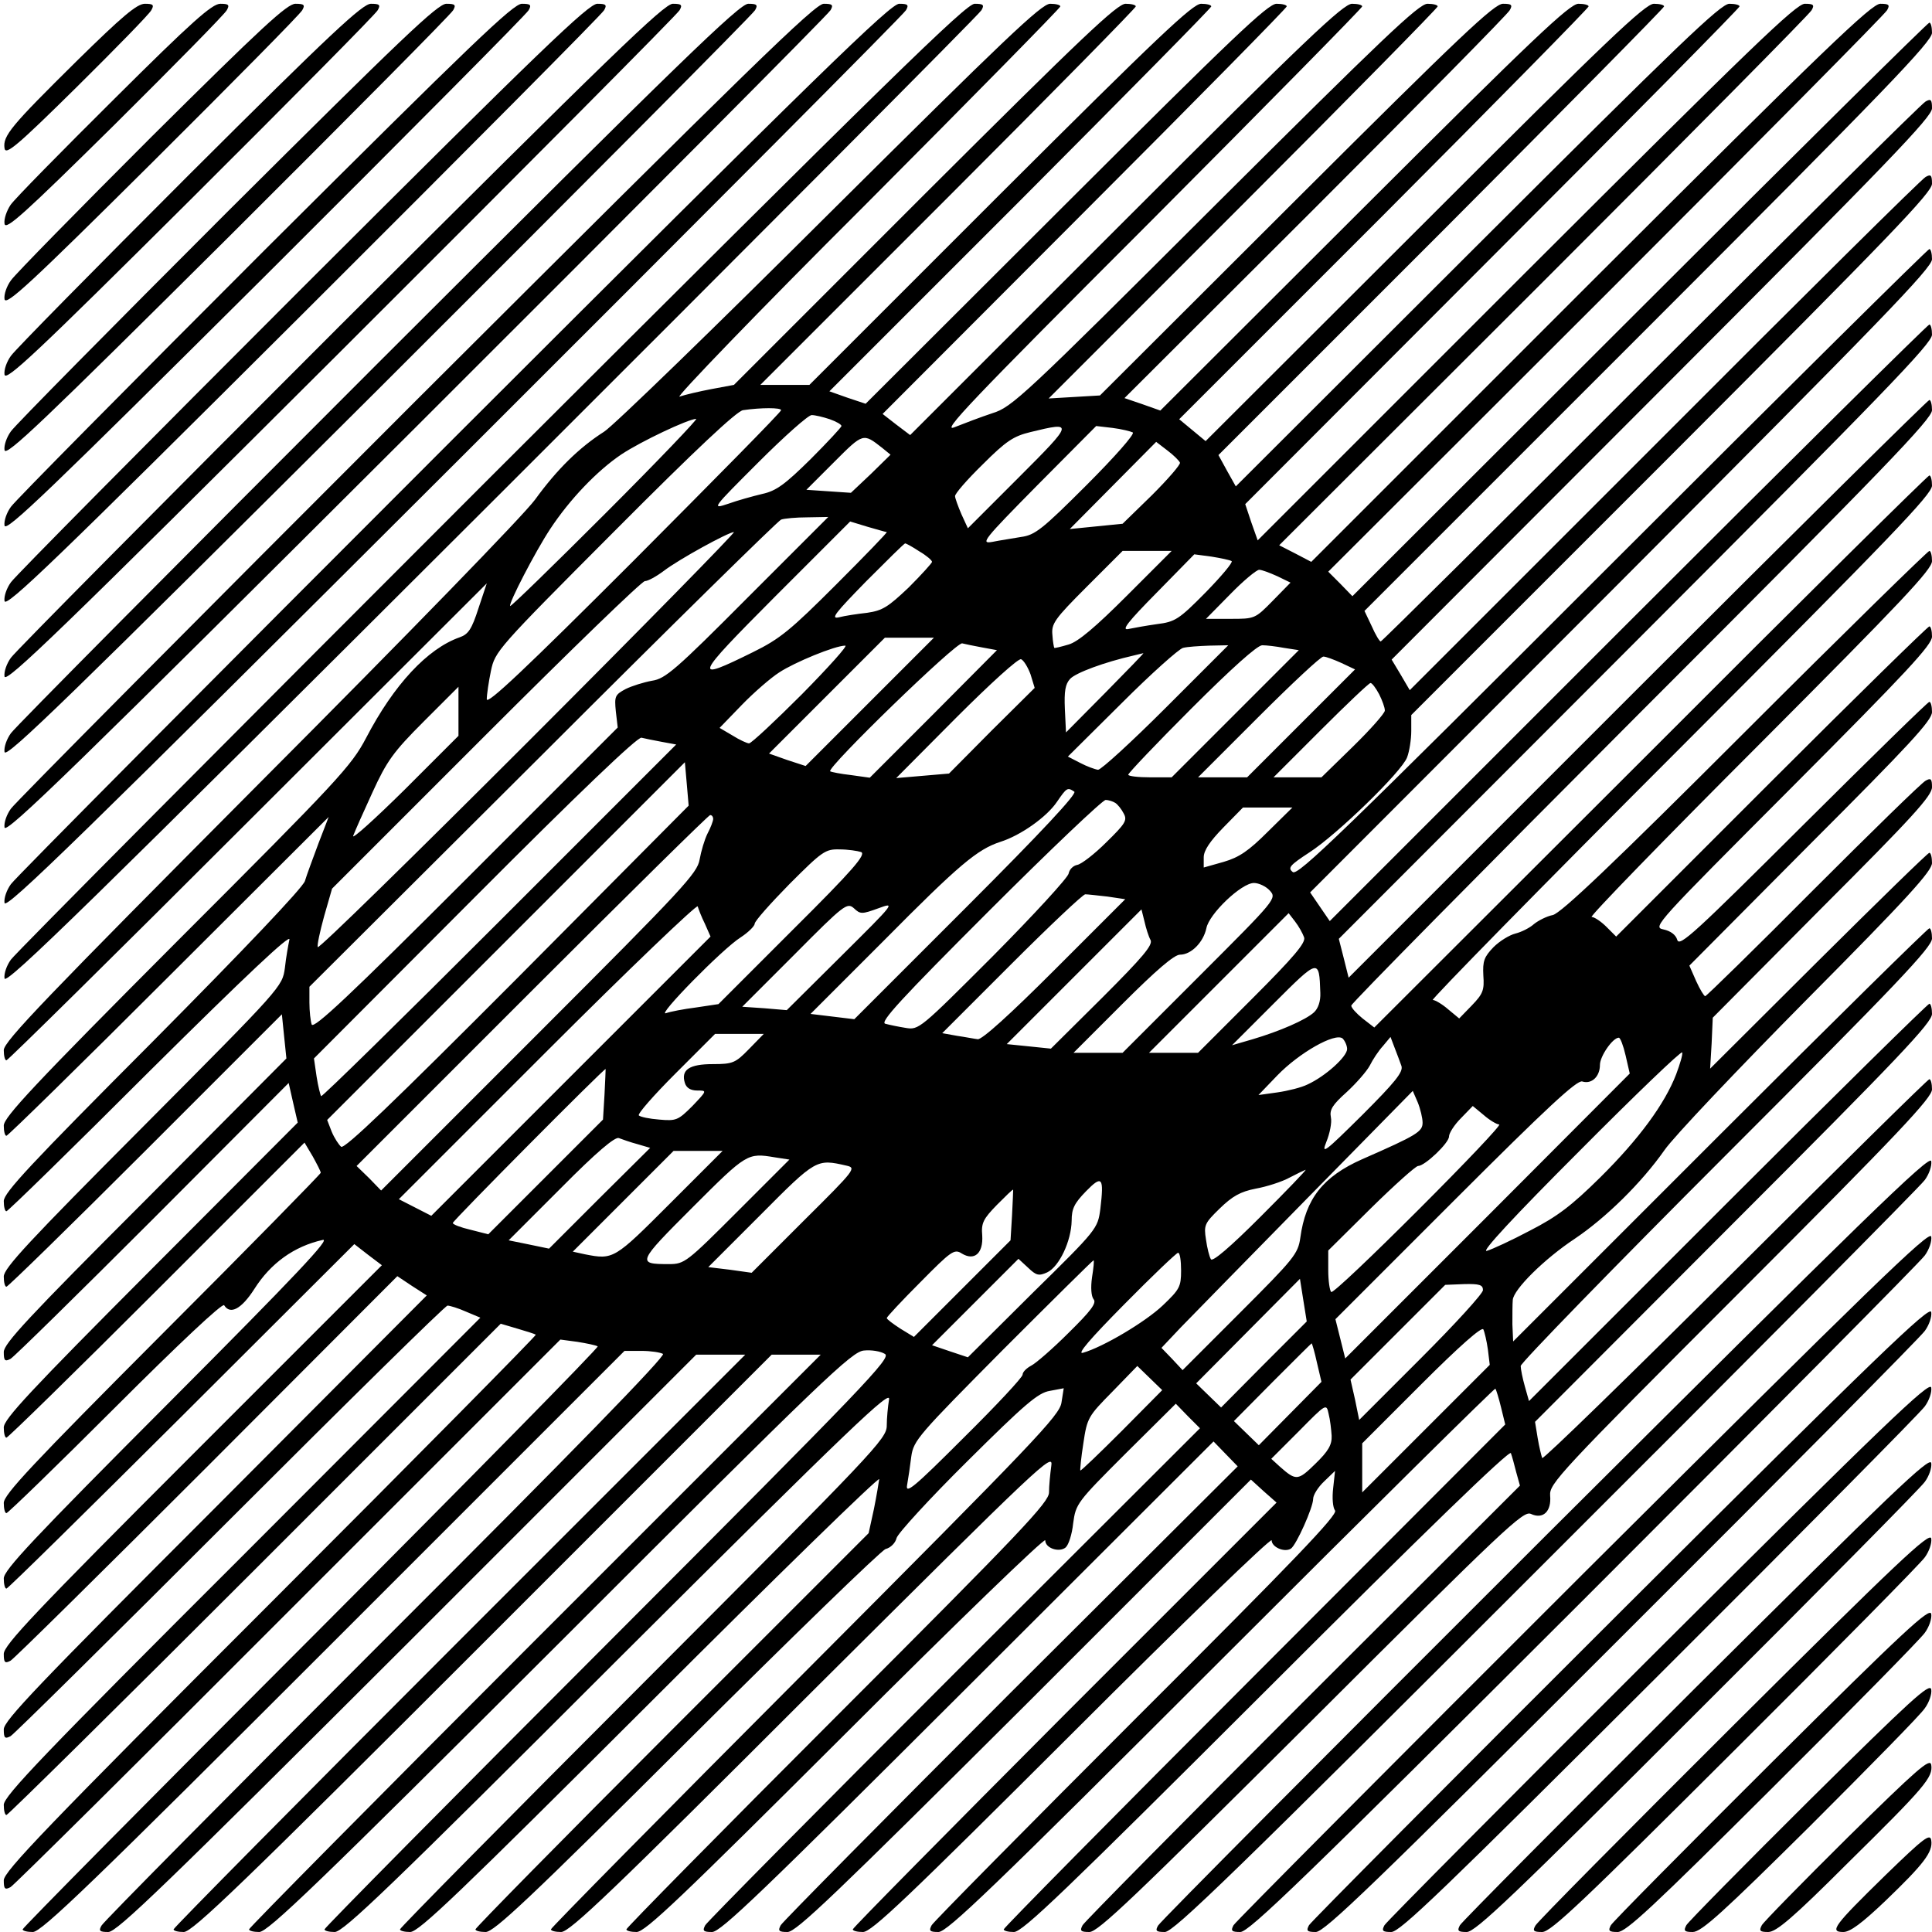 <?xml version="1.0" standalone="no"?>
<!DOCTYPE svg PUBLIC "-//W3C//DTD SVG 20010904//EN"
 "http://www.w3.org/TR/2001/REC-SVG-20010904/DTD/svg10.dtd">
<svg version="1.0" xmlns="http://www.w3.org/2000/svg"
 width="512pt" height="512pt" viewBox="0 0 512 512"
 preserveAspectRatio="xMidYMid meet">
<g transform="translate(0,512) scale(0.1,-0.1)"
fill="#000000" stroke="none">
<path d="M203 4958 c-174 -172 -196 -198 -191 -231 3 -19 32 5 192 163 103
102 192 193 197 203 8 14 5 17 -17 17 -21 0 -60 -33 -181 -152z"/>
<path d="M303 4858 c-140 -139 -264 -265 -275 -281 -10 -15 -18 -37 -16 -50 3
-18 49 23 292 263 158 157 292 293 297 303 8 14 5 17 -17 17 -22 0 -75 -47
-281 -252z"/>
<path d="M402 4758 c-194 -194 -362 -365 -373 -381 -11 -15 -19 -37 -17 -50 4
-18 67 40 392 363 213 212 392 393 397 403 8 14 5 17 -18 17 -22 0 -89 -62
-381 -352z"/>
<path d="M502 4658 c-249 -249 -462 -465 -473 -481 -11 -15 -19 -37 -17 -50 4
-18 84 57 492 463 268 267 492 493 497 503 8 14 5 17 -18 17 -22 0 -104 -76
-481 -452z"/>
<path d="M602 4558 c-304 -304 -562 -565 -573 -581 -11 -15 -19 -37 -17 -50 4
-18 101 75 592 563 323 322 592 593 597 603 8 14 5 17 -18 17 -23 0 -118 -91
-581 -552z"/>
<path d="M702 4458 c-359 -359 -662 -665 -673 -681 -11 -15 -19 -37 -17 -50 4
-18 118 92 692 663 378 377 692 693 697 703 8 14 5 17 -18 17 -23 0 -133 -106
-681 -652z"/>
<path d="M802 4358 c-414 -414 -762 -765 -773 -781 -11 -15 -19 -37 -17 -50 4
-18 136 109 792 763 433 432 792 793 797 803 8 14 5 17 -18 17 -23 0 -148
-120 -781 -752z"/>
<path d="M902 4258 c-469 -469 -862 -865 -873 -881 -11 -15 -19 -37 -17 -50 4
-18 153 126 892 863 488 487 892 893 897 903 8 14 5 17 -18 17 -23 0 -162
-135 -881 -852z"/>
<path d="M1002 4158 c-524 -524 -962 -965 -973 -981 -11 -15 -19 -37 -17 -50
4 -18 170 144 992 963 543 542 992 993 997 1003 8 14 5 17 -18 17 -23 0 -177
-149 -981 -952z"/>
<path d="M1102 4058 c-579 -579 -1062 -1065 -1073 -1081 -11 -15 -19 -37 -17
-50 4 -18 188 161 1092 1063 598 597 1092 1093 1097 1103 8 14 5 17 -18 17
-23 0 -191 -164 -1081 -1052z"/>
<path d="M1202 3958 c-634 -634 -1162 -1165 -1173 -1181 -11 -15 -19 -37 -17
-50 4 -18 205 178 1192 1163 653 652 1192 1193 1197 1203 8 14 5 17 -18 17
-23 0 -206 -178 -1181 -1152z"/>
<path d="M1302 3858 c-689 -689 -1262 -1265 -1273 -1281 -11 -15 -19 -37 -17
-50 4 -18 222 195 1292 1263 708 707 1292 1293 1297 1303 8 14 5 17 -18 17
-23 0 -220 -193 -1281 -1252z"/>
<path d="M2200 4557 c-305 -304 -575 -566 -599 -581 -66 -42 -125 -100 -183
-180 -30 -41 -334 -354 -730 -751 -564 -567 -678 -685 -678 -708 0 -15 3 -27
7 -27 4 0 292 284 640 632 l633 632 -22 -66 c-18 -56 -27 -69 -50 -77 -85 -30
-174 -125 -248 -267 -39 -74 -73 -111 -501 -539 -379 -380 -459 -466 -459
-488 0 -15 3 -27 7 -27 4 0 198 190 431 423 l423 422 -27 -70 c-14 -38 -31
-83 -36 -100 -7 -19 -159 -179 -404 -426 -323 -324 -394 -400 -394 -422 0 -15
3 -27 7 -27 4 0 176 168 381 373 255 253 373 364 369 347 -3 -14 -9 -47 -12
-75 -7 -50 -7 -50 -376 -421 -302 -303 -369 -375 -369 -397 0 -15 3 -27 7 -27
4 0 170 162 369 361 l361 361 6 -59 6 -58 -374 -376 c-310 -310 -375 -380
-375 -402 0 -23 3 -26 18 -18 9 5 179 172 377 370 l360 361 12 -53 12 -52
-390 -391 c-319 -320 -389 -395 -389 -417 0 -15 3 -27 7 -27 4 0 184 176 399
391 l391 391 22 -37 c11 -20 21 -39 21 -43 0 -3 -189 -196 -420 -427 -346
-347 -420 -426 -420 -448 0 -15 3 -27 7 -27 4 0 134 126 289 281 167 167 284
277 288 270 16 -26 46 -10 80 43 43 68 105 113 181 130 23 6 -67 -90 -407
-431 -361 -362 -438 -444 -438 -466 0 -15 3 -27 7 -27 4 0 213 206 465 457
l457 456 36 -28 37 -28 -501 -501 c-418 -418 -501 -506 -501 -529 0 -23 3 -26
18 -18 9 5 244 237 521 514 l504 505 39 -26 39 -25 -560 -562 c-469 -469 -561
-565 -561 -588 0 -23 3 -26 18 -18 9 5 271 264 582 575 311 311 570 566 576
566 6 0 29 -7 49 -16 l38 -16 -631 -632 c-526 -525 -632 -636 -632 -659 0 -15
3 -27 7 -27 4 0 301 293 659 651 l651 651 44 -13 c24 -7 46 -14 49 -16 2 -2
-314 -322 -703 -711 -594 -594 -707 -712 -707 -735 0 -23 3 -26 18 -18 9 5
341 334 737 731 l720 720 45 -6 c25 -4 49 -9 54 -12 4 -2 -337 -349 -758 -771
-421 -421 -766 -770 -766 -774 0 -4 12 -7 27 -7 23 0 155 127 798 770 l770
770 45 0 c25 0 50 -4 57 -8 8 -5 -238 -258 -733 -752 -410 -410 -750 -753
-755 -763 -8 -14 -5 -17 18 -17 23 0 149 122 793 765 l765 765 65 0 65 0 -758
-758 c-416 -416 -757 -761 -757 -765 0 -4 12 -7 27 -7 23 0 154 126 793 765
l765 765 65 0 65 0 -758 -758 c-416 -416 -757 -761 -757 -765 0 -4 12 -7 27
-7 23 0 155 127 798 769 701 701 773 770 805 772 19 2 44 -2 55 -9 18 -10 -46
-77 -732 -764 -414 -414 -753 -757 -753 -761 0 -4 12 -7 27 -7 23 0 148 120
751 723 625 623 724 717 718 688 -3 -18 -6 -50 -6 -69 0 -35 -31 -67 -645
-682 -355 -355 -645 -649 -645 -653 0 -4 12 -7 27 -7 23 0 130 103 635 607
334 334 608 601 608 593 -1 -8 -7 -44 -14 -79 l-14 -64 -521 -521 c-287 -287
-521 -525 -521 -529 0 -4 12 -7 27 -7 22 0 115 87 533 504 278 277 515 507
527 511 13 3 26 16 29 29 3 12 87 104 187 203 153 152 188 182 219 187 l37 7
-6 -38 c-5 -34 -69 -101 -679 -713 -371 -372 -674 -679 -674 -683 0 -4 12 -7
27 -7 23 0 135 107 666 638 611 608 639 635 633 597 -3 -22 -6 -53 -6 -70 0
-26 -72 -102 -560 -590 -308 -308 -560 -564 -560 -568 0 -4 12 -7 27 -7 23 0
118 91 555 527 290 290 528 520 528 511 0 -21 37 -33 54 -19 8 7 17 35 20 64
7 52 10 56 139 185 l133 132 32 -33 32 -32 -651 -650 c-358 -358 -655 -658
-660 -667 -8 -15 -5 -18 18 -18 23 0 132 105 678 650 l651 650 32 -33 32 -33
-601 -599 c-330 -330 -605 -608 -610 -617 -8 -15 -5 -18 18 -18 23 0 125 98
628 599 l600 600 34 -31 34 -30 -562 -562 c-308 -309 -561 -565 -561 -569 0
-4 12 -7 27 -7 23 0 118 91 555 527 290 290 528 520 528 511 0 -18 34 -33 51
-22 14 9 59 109 59 132 0 10 13 31 29 46 l29 28 -5 -46 c-3 -26 -1 -51 5 -59
9 -10 -110 -134 -524 -547 -294 -294 -540 -543 -545 -552 -8 -15 -5 -18 18
-18 23 0 143 115 750 722 397 397 724 720 726 718 2 -3 9 -25 15 -50 l11 -45
-664 -665 c-366 -366 -665 -669 -665 -673 0 -4 12 -7 27 -7 23 0 135 108 670
642 415 415 644 637 647 627 3 -8 9 -30 14 -50 l10 -36 -575 -574 c-316 -316
-579 -582 -584 -591 -8 -15 -5 -18 18 -18 23 0 119 92 588 559 516 515 562
558 582 549 32 -15 55 6 51 49 -2 31 21 57 505 541 420 420 507 513 507 535 0
15 -3 27 -7 27 -4 0 -235 -228 -514 -506 -279 -278 -509 -502 -512 -498 -2 5
-8 29 -12 53 l-7 43 526 527 c436 436 526 531 526 554 0 15 -3 27 -7 27 -4 0
-245 -237 -534 -526 l-527 -527 -11 39 c-6 21 -11 46 -11 54 0 8 245 260 545
560 452 452 545 550 545 573 0 15 -3 27 -7 27 -4 0 -254 -246 -555 -547 l-548
-548 -2 45 c0 25 0 54 1 65 2 28 84 109 164 162 82 55 177 148 238 235 24 35
194 214 377 399 270 272 332 341 332 362 0 15 -3 27 -7 27 -4 0 -136 -129
-294 -286 l-287 -286 4 67 3 68 290 292 c238 238 291 296 291 319 0 22 -3 25
-17 17 -10 -5 -144 -136 -298 -290 -154 -155 -283 -281 -286 -281 -3 0 -14 18
-24 40 l-18 41 321 323 c263 263 322 327 322 349 0 15 -3 27 -7 27 -4 0 -154
-147 -334 -326 -287 -286 -328 -324 -334 -305 -4 14 -18 24 -37 28 -29 6 -20
15 341 377 304 305 371 377 371 399 0 15 -3 27 -7 27 -4 0 -193 -185 -419
-411 l-411 -411 -26 26 c-14 14 -32 26 -39 26 -7 0 193 206 445 458 377 378
457 463 457 485 0 15 -3 27 -7 27 -4 0 -224 -215 -488 -479 -351 -351 -488
-481 -510 -486 -16 -3 -39 -15 -50 -24 -11 -10 -33 -21 -49 -25 -16 -4 -42
-20 -58 -36 -25 -26 -29 -37 -27 -75 3 -39 -1 -49 -31 -80 l-33 -34 -29 24
c-16 14 -35 25 -41 25 -6 0 289 301 656 668 555 556 667 672 667 695 0 15 -3
27 -7 27 -4 0 -337 -329 -739 -732 l-732 -731 -31 24 c-16 13 -30 28 -30 34
-1 5 346 356 769 780 643 643 770 775 770 798 0 15 -3 27 -7 27 -4 0 -352
-344 -773 -765 l-766 -766 -13 52 -13 51 786 787 c656 657 786 791 786 814 0
15 -3 27 -7 27 -4 0 -364 -356 -799 -791 l-790 -790 -26 38 -26 38 824 825
c688 690 824 830 824 853 0 15 -3 27 -7 27 -4 0 -382 -374 -840 -832 -717
-717 -834 -830 -847 -819 -14 11 -8 18 44 52 73 47 245 214 259 252 6 16 11
47 11 70 l0 42 690 690 c579 580 690 695 690 718 0 23 -3 26 -17 18 -10 -5
-322 -314 -692 -685 l-675 -675 -24 41 -24 40 716 717 c601 602 716 721 716
744 0 23 -3 26 -17 18 -10 -5 -337 -330 -728 -720 -390 -391 -713 -711 -716
-711 -3 0 -14 18 -24 41 l-19 40 752 752 c628 628 752 757 752 780 0 15 -3 27
-7 27 -4 0 -350 -342 -768 -760 l-761 -760 -32 33 -32 32 736 735 c404 404
740 743 745 753 8 14 5 17 -18 17 -23 0 -146 -118 -768 -739 l-740 -740 -42
22 -43 22 701 700 c385 385 705 708 710 718 8 14 5 17 -18 17 -23 0 -141 -114
-739 -711 l-711 -711 -17 48 -16 48 655 656 c360 360 655 659 655 663 0 4 -12
7 -27 7 -23 0 -135 -108 -668 -640 l-640 -639 -23 41 -23 42 591 591 c324 325
590 594 590 598 0 4 -12 7 -27 7 -23 0 -126 -98 -608 -580 l-580 -579 -35 29
-35 29 543 543 c298 299 542 547 542 551 0 4 -12 7 -27 7 -23 0 -120 -92 -568
-539 l-540 -539 -48 17 -47 16 506 505 c278 278 510 513 515 523 8 14 5 17
-18 17 -23 0 -114 -86 -548 -519 l-520 -519 -68 -4 -68 -4 516 516 c283 283
515 519 515 523 0 4 -12 7 -27 7 -23 0 -119 -92 -563 -534 -509 -508 -538
-535 -590 -551 -30 -10 -75 -27 -100 -37 -38 -16 39 65 518 544 309 310 562
567 562 571 0 4 -12 7 -27 7 -23 0 -125 -97 -599 -571 l-572 -572 -37 28 -36
28 535 536 c295 295 536 540 536 544 0 4 -12 7 -27 7 -23 0 -118 -91 -558
-530 l-531 -530 -48 16 -48 17 506 506 c278 279 506 510 506 514 0 4 -12 7
-27 7 -22 0 -114 -87 -533 -505 l-505 -505 -65 0 -65 0 498 498 c273 273 497
501 497 505 0 4 -12 7 -27 7 -22 0 -114 -87 -533 -505 l-505 -505 -59 -11
c-32 -6 -70 -15 -85 -20 -14 -6 206 223 492 508 284 285 517 522 517 526 0 4
-12 7 -27 7 -23 0 -122 -95 -583 -553z m-130 -524 c0 -5 -176 -183 -390 -398
-289 -289 -390 -384 -390 -368 0 12 5 46 11 75 11 52 16 58 327 370 217 218
324 318 341 321 48 7 101 7 101 0z m129 -24 c17 -6 31 -14 31 -18 0 -3 -37
-43 -82 -88 -68 -67 -91 -84 -128 -92 -25 -6 -65 -17 -90 -26 -45 -15 -44 -14
80 110 69 69 132 125 141 125 9 0 30 -5 48 -11z m-594 -249 c-137 -137 -251
-248 -253 -246 -5 6 67 145 106 204 52 79 125 155 189 198 53 35 176 93 198
94 5 0 -102 -112 -240 -250z m1095 95 l-135 -135 -17 37 c-9 21 -17 43 -17 48
-1 6 32 44 73 84 63 63 82 75 127 86 115 28 115 26 -31 -120z m302 119 c6 -4
-49 -66 -122 -139 -118 -118 -137 -133 -174 -138 -22 -4 -57 -9 -76 -13 -33
-6 -24 5 120 151 l155 156 43 -5 c24 -3 48 -9 54 -12z m-664 -41 l22 -18 -52
-51 -53 -50 -59 4 -59 4 73 73 c78 78 77 78 128 38z m789 -39 c2 -5 -32 -44
-74 -86 l-78 -76 -70 -7 -70 -7 115 116 114 115 30 -23 c16 -12 31 -27 33 -32z
m-1146 -358 c-190 -191 -218 -215 -253 -220 -22 -4 -54 -14 -70 -22 -28 -15
-30 -19 -26 -59 l5 -43 -402 -402 c-309 -309 -404 -398 -409 -385 -3 9 -6 35
-6 58 l0 42 618 616 c339 339 624 619 632 622 8 3 40 6 70 6 l55 1 -214 -214z
m369 174 c3 0 -58 -63 -134 -139 -121 -121 -149 -144 -220 -179 -162 -80 -159
-71 58 147 l199 199 46 -14 c25 -7 48 -14 51 -14z m-950 -555 c-305 -305 -556
-551 -558 -545 -2 5 6 42 17 82 l21 73 407 407 c225 225 414 408 422 408 8 0
30 12 50 27 39 30 170 102 186 103 5 0 -240 -250 -545 -555z m1036 504 c19
-11 34 -24 34 -28 0 -3 -28 -34 -62 -68 -55 -52 -69 -61 -110 -67 -27 -3 -60
-8 -75 -12 -23 -5 -9 12 72 95 55 55 101 101 104 101 2 0 19 -9 37 -21z m550
-118 c-82 -82 -129 -122 -154 -129 -20 -6 -37 -10 -38 -9 -1 1 -4 17 -5 34 -3
30 5 42 91 128 l95 95 65 0 65 0 -119 -119z m278 92 c4 -3 -27 -40 -69 -83
-71 -72 -81 -78 -129 -84 -28 -4 -62 -10 -76 -13 -19 -4 -1 19 75 96 l100 102
45 -6 c25 -4 49 -9 54 -12z m121 -40 l35 -17 -47 -48 c-47 -48 -48 -48 -112
-48 l-65 0 64 65 c35 36 70 65 77 65 7 0 28 -8 48 -17z m-1080 -333 l-170
-170 -49 16 -48 17 153 153 154 154 65 0 65 0 -170 -170z m299 144 l38 -7
-168 -169 -169 -169 -50 7 c-27 3 -52 8 -55 10 -9 10 335 344 350 339 8 -2 32
-7 54 -11z m-479 -124 c-71 -71 -134 -130 -140 -130 -5 0 -25 9 -44 21 l-34
20 59 61 c32 33 77 72 99 86 41 27 148 71 175 71 8 1 -44 -57 -115 -129z m965
-35 c-91 -91 -172 -165 -180 -165 -8 1 -30 9 -47 18 l-33 17 143 142 c78 78
151 143 162 146 11 3 42 5 70 6 l50 1 -165 -165z m313 158 l39 -6 -168 -168
-169 -169 -57 0 c-32 0 -58 3 -58 7 0 4 75 83 167 175 107 107 175 168 188
168 11 0 37 -3 58 -7z m-473 -118 l-105 -106 -3 62 c-2 47 1 66 14 80 15 16
90 44 169 62 11 3 22 5 25 6 2 0 -43 -46 -100 -104z m-199 48 l11 -36 -114
-113 -113 -114 -70 -6 -70 -6 159 160 c92 92 165 158 172 155 7 -3 18 -21 25
-40z m824 30 l36 -17 -143 -143 -143 -143 -65 0 -65 0 160 160 c88 88 165 160
172 160 7 0 28 -8 48 -17z m100 -83 c8 -16 15 -35 15 -43 0 -7 -38 -50 -84
-95 l-84 -82 -63 0 -64 0 125 125 c69 69 128 125 132 125 4 0 14 -13 23 -30z
m-2440 -45 l0 -65 -143 -143 c-79 -78 -140 -133 -136 -122 4 11 27 63 51 115
38 83 55 107 136 188 50 50 92 92 92 92 0 0 0 -29 0 -65z m539 -81 l38 -7
-468 -468 c-257 -257 -470 -466 -473 -464 -2 3 -8 26 -12 52 l-7 48 426 427
c274 275 432 426 442 423 8 -2 32 -7 54 -11z m-383 -626 c-328 -329 -458 -454
-467 -447 -6 5 -18 23 -25 40 l-12 31 474 474 474 474 5 -57 5 -58 -454 -457z
m1476 494 c8 -5 -86 -106 -285 -305 l-298 -298 -58 7 -58 7 194 194 c200 202
248 242 309 262 54 17 123 66 150 106 26 38 28 39 46 27z m109 -30 c6 -4 16
-16 22 -28 10 -18 4 -27 -46 -76 -31 -31 -66 -58 -77 -60 -11 -2 -21 -12 -23
-23 -2 -11 -92 -109 -200 -218 -194 -194 -197 -197 -232 -191 -19 3 -43 8 -54
11 -15 4 42 66 275 299 162 162 301 294 309 294 8 0 20 -4 26 -8z m404 -76
c-51 -51 -76 -68 -117 -80 l-53 -15 0 27 c0 18 16 42 52 79 l52 53 66 0 65 0
-65 -64z m-1470 34 c0 -6 -7 -24 -15 -39 -8 -16 -17 -47 -21 -69 -6 -36 -43
-76 -425 -458 l-419 -419 -32 33 -33 32 465 465 c256 256 468 465 472 465 5 0
8 -5 8 -10z m392 -88 c14 -6 -21 -47 -180 -205 l-198 -198 -60 -9 c-32 -4 -68
-11 -79 -15 -27 -10 150 171 198 201 20 13 37 30 37 36 0 7 42 54 92 105 87
87 95 93 133 92 22 0 48 -4 57 -7z m1083 -102 c19 -21 17 -23 -185 -225 l-205
-205 -65 0 -65 0 130 130 c90 90 137 130 152 130 30 0 62 33 70 70 7 38 93
120 126 120 13 0 32 -9 42 -20z m-430 -16 l47 -7 -187 -187 c-118 -118 -193
-186 -204 -184 -9 1 -34 6 -55 9 l-39 7 184 184 c101 101 189 184 195 184 6 0
32 -3 59 -6z m-1067 -72 l15 -34 -370 -370 -370 -370 -43 22 -43 22 394 394
c217 217 396 388 398 382 2 -7 10 -28 19 -46z m460 41 c46 17 44 15 -98 -126
l-145 -144 -59 5 -59 4 139 139 c131 132 139 138 157 122 17 -16 21 -16 65 0z
m721 -84 c7 -13 -20 -45 -127 -152 l-137 -136 -58 6 -59 6 179 179 178 178 8
-32 c4 -18 11 -40 16 -49z m407 7 c5 -14 -26 -51 -137 -162 l-144 -144 -65 0
-65 0 185 185 185 185 17 -22 c10 -13 20 -31 24 -42z m43 -147 c1 -23 -6 -42
-17 -52 -22 -20 -91 -50 -162 -71 l-55 -16 110 110 c120 120 121 121 124 29z
m-1514 -149 c-36 -37 -43 -40 -96 -40 -62 0 -85 -15 -74 -50 4 -13 15 -20 33
-20 26 0 26 0 -13 -41 -38 -38 -43 -40 -88 -36 -26 2 -50 7 -54 11 -4 4 40 54
97 111 l105 105 64 0 65 0 -39 -40z m1585 0 c0 -20 -57 -72 -105 -94 -16 -8
-52 -17 -80 -21 l-50 -7 50 52 c58 60 153 114 173 98 6 -6 12 -19 12 -28z
m144 -45 c5 -16 -17 -43 -104 -130 -100 -99 -109 -106 -95 -71 9 22 15 51 12
65 -4 20 4 33 42 67 25 23 53 55 61 70 8 16 23 39 35 52 l20 24 11 -29 c6 -15
14 -37 18 -48z m594 28 l11 -48 -377 -378 -377 -377 -13 52 -13 52 318 318
c243 243 322 316 336 312 25 -8 47 13 47 44 0 23 34 72 50 72 4 0 12 -21 18
-47z m134 -50 c-30 -78 -98 -171 -201 -273 -77 -76 -114 -104 -186 -141 -49
-26 -101 -50 -115 -54 -16 -4 73 92 245 264 148 149 271 267 273 262 2 -5 -6
-31 -16 -58z m-2840 -54 l-4 -66 -152 -152 -152 -152 -47 12 c-26 6 -47 14
-47 18 0 6 403 412 405 408 0 -1 -1 -32 -3 -68z m2168 -74 c0 -24 -14 -33
-160 -97 -104 -46 -150 -105 -164 -208 -6 -43 -17 -56 -159 -198 l-153 -153
-28 30 -28 29 51 54 c28 29 178 182 333 340 l282 287 13 -30 c7 -17 13 -42 13
-54z m203 -5 c7 0 -89 -101 -212 -224 -124 -124 -228 -223 -233 -220 -4 3 -8
29 -8 58 l0 52 113 112 c63 62 119 112 125 112 18 0 82 61 82 78 0 9 14 31 32
49 l31 32 29 -24 c16 -14 35 -25 41 -25z m-2284 -52 l34 -10 -134 -133 -134
-134 -53 11 -54 11 139 139 c94 95 143 136 153 132 8 -3 30 -11 49 -16z m86
-158 c-147 -147 -149 -149 -225 -134 l-32 7 133 133 134 134 65 0 65 0 -140
-140z m278 123 l39 -6 -138 -138 c-134 -134 -140 -139 -181 -139 -86 0 -85 3
63 151 143 143 145 144 217 132z m190 -22 c27 -6 24 -10 -112 -145 l-139 -139
-57 8 -58 7 139 139 c147 148 148 148 227 130z m1097 -136 c-81 -81 -127 -120
-131 -112 -4 6 -10 30 -13 52 -6 38 -4 43 36 82 34 33 55 45 96 53 28 5 69 18
89 29 21 11 40 20 43 21 3 0 -51 -56 -120 -125z m-424 21 c-7 -52 -8 -54 -179
-222 l-172 -171 -48 16 -47 16 115 115 114 114 26 -24 c21 -20 28 -22 50 -12
32 15 64 83 65 137 0 32 7 46 38 78 43 44 48 37 38 -47z m-234 -17 l-4 -66
-128 -128 -128 -128 -36 22 c-20 13 -36 25 -36 28 0 3 40 46 89 95 82 83 90
89 110 76 33 -20 57 0 54 48 -3 33 3 44 39 81 23 23 42 42 43 40 0 -1 -1 -32
-3 -68z m448 -146 c0 -43 -4 -50 -48 -92 -46 -44 -159 -111 -212 -126 -17 -5
18 36 110 129 74 75 138 136 142 136 5 0 8 -21 8 -47z m-236 -18 c-4 -28 -2
-50 4 -58 9 -10 -7 -31 -66 -89 -42 -42 -87 -81 -99 -87 -13 -7 -23 -17 -23
-24 0 -7 -70 -82 -156 -167 -133 -133 -155 -151 -150 -125 3 17 8 50 11 75 6
43 19 57 243 283 130 130 238 237 240 237 2 0 0 -20 -4 -45z m455 -231 l-113
-114 -33 32 -33 32 137 138 138 139 9 -57 9 -56 -114 -114z m581 197 c0 -9
-74 -90 -164 -180 l-164 -164 -11 54 -12 53 126 126 125 125 50 2 c41 1 50 -2
50 -16z m13 -157 l5 -41 -169 -169 -169 -169 0 65 0 65 157 157 c100 100 160
153 164 145 3 -6 9 -31 12 -53z m-453 -35 l12 -51 -83 -84 -83 -84 -33 32 -33
32 102 103 c57 57 103 103 104 103 1 0 8 -23 14 -51z m-517 -181 c-59 -59
-108 -106 -110 -105 -1 2 2 34 8 72 10 68 13 72 77 137 l66 68 33 -32 33 -32
-107 -108z m556 -13 c1 -24 -9 -41 -43 -74 -46 -45 -51 -46 -94 -8 l-23 21 73
73 c73 74 73 74 79 46 4 -15 7 -42 8 -58z"/>
<path d="M4096 1050 c-559 -558 -1022 -1023 -1027 -1033 -8 -14 -5 -17 18 -17
23 0 181 153 1011 983 541 540 992 994 1003 1010 11 15 19 37 17 50 -4 18
-175 -149 -1022 -993z"/>
<path d="M4196 950 c-504 -503 -922 -923 -927 -932 -8 -15 -5 -18 18 -18 23 0
167 139 911 882 486 486 892 895 903 911 11 15 19 37 17 50 -4 18 -158 -132
-922 -893z"/>
<path d="M4296 850 c-449 -448 -822 -823 -827 -832 -8 -15 -5 -18 18 -18 23 0
152 124 811 783 431 430 792 794 803 810 11 15 19 37 17 50 -4 18 -141 -114
-822 -793z"/>
<path d="M4396 750 c-394 -393 -722 -723 -727 -732 -8 -15 -5 -18 18 -18 23 0
137 110 711 683 376 375 692 694 703 710 11 15 19 37 17 50 -4 18 -124 -97
-722 -693z"/>
<path d="M4496 650 c-339 -338 -622 -623 -627 -632 -8 -15 -5 -18 18 -18 23 0
123 95 611 583 321 320 592 594 603 610 11 15 19 37 17 50 -4 18 -106 -80
-622 -593z"/>
<path d="M4596 550 c-284 -283 -522 -523 -527 -533 -8 -14 -5 -17 18 -17 23 0
108 81 511 483 266 265 492 494 503 510 11 15 19 37 17 50 -4 18 -89 -62 -522
-493z"/>
<path d="M4696 450 c-229 -228 -422 -423 -427 -432 -8 -15 -5 -18 18 -18 22 0
93 66 411 383 211 210 392 394 403 410 11 15 19 37 17 50 -4 18 -72 -45 -422
-393z"/>
<path d="M4796 350 c-174 -173 -322 -323 -327 -332 -8 -15 -5 -18 17 -18 23 0
80 52 312 282 156 156 293 295 303 311 11 15 19 37 17 50 -4 18 -54 -28 -322
-293z"/>
<path d="M4896 250 c-119 -118 -222 -223 -227 -232 -8 -15 -5 -18 17 -18 21 0
65 37 211 183 205 202 226 227 221 260 -3 19 -37 -11 -222 -193z"/>
<path d="M4996 150 c-136 -133 -149 -150 -111 -150 18 0 49 23 111 82 102 98
127 130 122 161 -3 19 -19 7 -122 -93z"/>
</g>
</svg>

